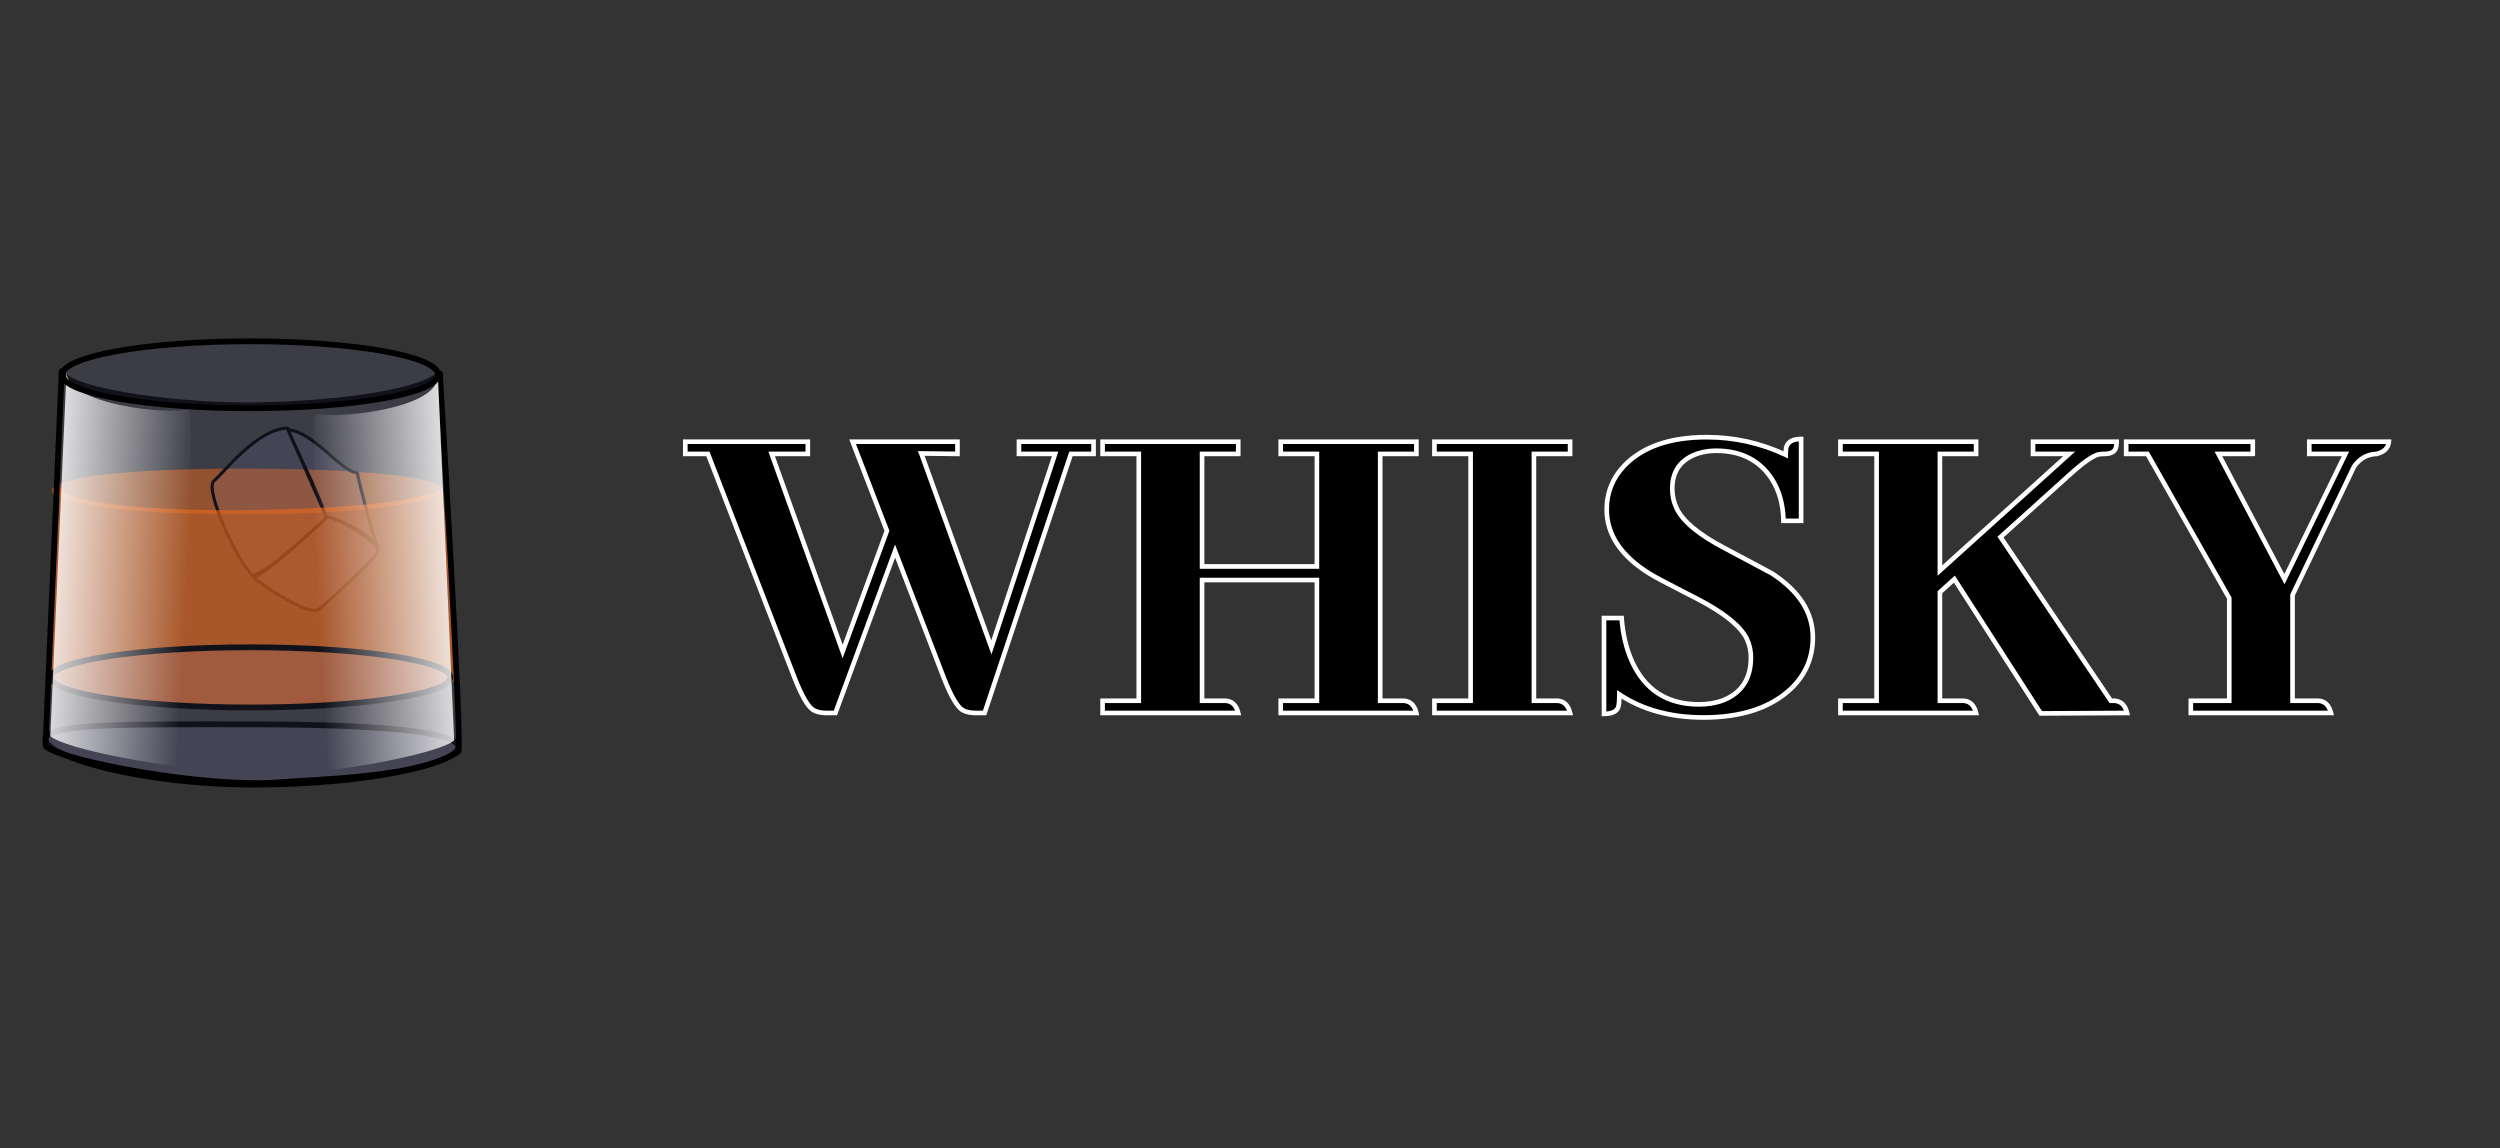 <svg width="1080" height="496" viewBox="0 0 1080 496" fill="none" xmlns="http://www.w3.org/2000/svg">
<rect x="0" y="0" width="1080" height="496" fill="#333333" stroke="none"/>
<g clip-path="url(#clip0_1_2)">
<path fill-rule="evenodd" clip-rule="evenodd" d="M190.977 211.596C190.977 217.035 157.835 222.156 104.924 222.156C52.013 222.156 22.33 217.389 22.33 211.95C22.33 206.511 52.013 202.45 104.924 202.45C157.835 202.45 190.977 206.157 190.977 211.596Z" fill="#FF6600" fill-opacity="0.5"/>
<path fill-rule="evenodd" clip-rule="evenodd" d="M124.154 184.923L141.088 223.597C141.088 223.597 117.268 246.485 109.275 248.637C103.499 244.422 88.006 211.419 92.445 207.715C96.884 204.011 110.978 185.376 124.154 184.923Z" fill="#7573AE" fill-opacity="0.15" stroke="black" stroke-width="1.333"/>
<path fill-rule="evenodd" clip-rule="evenodd" d="M141.088 223.597C141.088 223.597 112.829 250.189 109.646 249.081C106.462 247.973 133.048 267.201 137.931 263.126C142.814 259.052 161.604 241.866 163.156 238.312C164.708 234.758 143.307 221.745 141.088 223.597Z" fill="#7573AE" fill-opacity="0.15" stroke="black" stroke-width="1.333"/>
<path fill-rule="evenodd" clip-rule="evenodd" d="M124.407 185.561C125.372 188.521 138.565 215.16 140.717 223.153C143.16 223.373 157.835 228.587 163.317 236.06C163.691 241.019 156.033 212.632 154.324 204.268C146.996 203.607 136.178 187.033 124.407 185.561Z" fill="#7573AE" fill-opacity="0.15" stroke="black" stroke-width="1.333"/>
<path fill-rule="evenodd" clip-rule="evenodd" d="M197.9 322.66C197.9 329.839 159.227 338.935 109.562 338.935C59.896 338.935 19.588 326.568 19.588 319.39C19.588 312.211 58.588 312.925 108.253 312.925C157.919 312.925 197.9 315.481 197.9 322.66Z" fill="#7573AE" fill-opacity="0.149" stroke="black" stroke-width="2.5" stroke-linejoin="round"/>
<path fill-rule="evenodd" clip-rule="evenodd" d="M26.03 210.663L21.25 295.848C32.751 301.677 63.185 305.007 108.06 305.936C137.976 304.678 175.733 302.606 196.647 293.998C198.784 292.321 191.212 210.97 191.212 210.97C183.733 216.001 153.268 219.953 103.051 220.372C54.357 220.726 26.03 215.694 26.03 210.663Z" fill="#FF6600" fill-opacity="0.62"/>
<path fill-rule="evenodd" clip-rule="evenodd" d="M194.527 292.63C194.527 299.809 155.876 305.635 108.253 305.635C60.63 305.635 21.98 299.809 21.98 292.63C21.98 285.451 60.63 279.625 108.253 279.625C155.876 279.625 194.527 285.451 194.527 292.63Z" fill="#7573AE" fill-opacity="0.149" stroke="black" stroke-width="2.5" stroke-linejoin="round"/>
<path fill-rule="evenodd" clip-rule="evenodd" d="M26.67 160.354L19.645 321.919C20.528 326.843 79.43 339.47 116.51 338.239C141.23 336.392 181.255 335.773 198.029 324.694C199.795 322.232 190.031 161.324 190.031 161.324C183.851 168.71 150.058 174.511 108.564 175.127C68.836 175.127 26.67 167.741 26.67 160.354Z" fill="#7573AE" fill-opacity="0.15" stroke="black" stroke-width="2.5" stroke-linejoin="round"/>
<path fill-rule="evenodd" clip-rule="evenodd" d="M28.772 159.993C27.523 175.175 74.445 179.268 81.531 176.783C84.422 176.205 79.426 326.076 78.687 330.874C70.701 331.094 28.203 323.728 21.719 318.006L28.772 159.993Z" fill="url(#paint0_linear_1_2)"/>
<path fill-rule="evenodd" clip-rule="evenodd" d="M189.145 161.843C190.395 177.025 143.472 181.118 136.386 178.633C133.495 178.055 138.491 327.926 139.23 332.724C147.216 332.944 189.714 325.578 196.198 319.856L189.145 161.843Z" fill="url(#paint1_linear_1_2)"/>
<path fill-rule="evenodd" clip-rule="evenodd" d="M189.234 161.897C189.234 169.881 152.88 176.361 108.087 176.361C63.295 176.361 26.941 169.881 26.941 161.897C26.941 153.912 63.295 147.432 108.087 147.432C152.88 147.432 189.234 153.912 189.234 161.897Z" fill="#7573AE" fill-opacity="0.15" stroke="black" stroke-width="2.5" stroke-linejoin="round"/>
<path d="M425.344 308H421.438C419.224 308 417.401 307.609 415.969 306.828C413.625 305.526 410.891 300.904 407.766 292.961L386.672 238.078L360.891 308H356.984C354.771 308 352.948 307.609 351.516 306.828C349.172 305.526 346.438 300.904 343.312 292.961L305.812 196.086H296.047V190.812H348.977V196.086H333.352L364.016 281.438L383.156 229.289L368.312 190.812H413.625V196.086L398 195.891L428.273 279.68L455.812 196.086H440.188V190.812H472.414V196.086H462.648L425.344 308ZM534.914 308H476.32V302.727H491.945V196.086H476.32V190.812H534.914V196.086H519.289V244.719H568.898V196.086H553.273V190.812H611.867V196.086H596.242V302.727H606.594C609.328 302.987 611.086 304.745 611.867 308H553.273V302.727H568.898V250.578H519.289V302.727H529.641C532.375 302.987 534.133 304.745 534.914 308ZM678.273 308H619.68V302.727H635.305V196.086H619.68V190.812H678.273V196.086H662.648V302.727H673C675.734 302.987 677.492 304.745 678.273 308ZM783.156 275.383C783.156 283.977 780.096 291.268 773.977 297.258C765.122 305.721 752.427 309.953 735.891 309.953C721.698 309.953 709.589 306.633 699.562 299.992C699.562 302.206 699.432 303.964 699.172 305.266C698.521 307.349 696.438 308.391 692.922 308.391V266.984H700.539C701.06 273.885 702.492 280.005 704.836 285.344C710.435 297.974 720.135 304.289 733.938 304.289C737.583 304.289 740.904 303.768 743.898 302.727C752.232 299.602 756.398 293.352 756.398 283.977C756.398 281.242 755.812 278.573 754.641 275.969C751.906 270.5 744.94 264.836 733.742 258.977C721.242 252.596 714.211 248.885 712.648 247.844C700.279 240.161 694.094 230.917 694.094 220.109C694.094 212.818 696.633 206.503 701.711 201.164C709.654 192.961 721.503 188.859 737.258 188.859C749.237 188.859 760.63 191.398 771.438 196.477C771.438 195.305 771.503 194.263 771.633 193.352C772.284 190.878 774.432 189.641 778.078 189.641V224.992H770.461C770.331 217.961 768.638 211.906 765.383 206.828C760.044 198.755 752.036 194.719 741.359 194.719C738.625 194.719 736.021 195.109 733.547 195.891C726.125 198.365 722.414 203.443 722.414 211.125C722.414 214.12 723.065 216.984 724.367 219.719C727.102 225.318 733.938 230.982 744.875 236.711C756.854 243.091 763.69 246.737 765.383 247.648C777.232 255.331 783.156 264.576 783.156 275.383ZM853.664 308H795.07V302.727H810.695V196.086H795.07V190.812H853.664V196.086H838.039V246.477L893.898 196.086H878.273V190.812H914.406C914.406 191.464 914.341 192.115 914.211 192.766C913.951 194.979 912.258 196.086 909.133 196.086C908.352 196.086 907.505 196.151 906.594 196.281C903.99 196.932 899.758 199.927 893.898 205.266L864.211 232.023L911.867 302.727H913.625C916.359 302.987 918.117 304.745 918.898 308L881.594 308.195L844.289 250.188L838.039 255.852V302.727H848.391C851.125 302.987 852.883 304.745 853.664 308ZM1006.98 308H946.438V302.727H963.039V258.391L927.688 196.086H918.508V190.812H973.195V196.086H958.352L986.867 250.188L1013.23 196.086H997.609V190.812H1031.98C1031.72 193.547 1029.97 195.305 1026.71 196.086C1022.67 196.216 1019.42 198.039 1016.95 201.555L990.383 257.023V302.727H1001.71C1004.45 302.987 1006.2 304.745 1006.98 308Z" fill="black"/>
<path d="M425.344 308V309H426.065L426.292 308.316L425.344 308ZM415.969 306.828L415.483 307.702L415.49 307.706L415.969 306.828ZM407.766 292.961L406.832 293.32L406.835 293.327L407.766 292.961ZM386.672 238.078L387.605 237.719L386.652 235.24L385.734 237.732L386.672 238.078ZM360.891 308V309H361.588L361.829 308.346L360.891 308ZM351.516 306.828L351.03 307.702L351.037 307.706L351.516 306.828ZM343.312 292.961L342.38 293.322L342.382 293.327L343.312 292.961ZM305.812 196.086L306.745 195.725L306.498 195.086H305.812V196.086ZM296.047 196.086H295.047V197.086H296.047V196.086ZM296.047 190.812V189.812H295.047V190.812H296.047ZM348.977 190.812H349.977V189.812H348.977V190.812ZM348.977 196.086V197.086H349.977V196.086H348.977ZM333.352 196.086V195.086H331.93L332.41 196.424L333.352 196.086ZM364.016 281.438L363.075 281.776L364.006 284.367L364.954 281.782L364.016 281.438ZM383.156 229.289L384.095 229.634L384.225 229.28L384.089 228.929L383.156 229.289ZM368.312 190.812V189.812H366.855L367.38 191.172L368.312 190.812ZM413.625 190.812H414.625V189.812H413.625V190.812ZM413.625 196.086L413.613 197.086L414.625 197.099V196.086H413.625ZM398 195.891L398.012 194.891L396.569 194.873L397.06 196.23L398 195.891ZM428.273 279.68L427.333 280.019L428.317 282.743L429.223 279.993L428.273 279.68ZM455.812 196.086L456.762 196.399L457.195 195.086H455.812V196.086ZM440.188 196.086H439.188V197.086H440.188V196.086ZM440.188 190.812V189.812H439.188V190.812H440.188ZM472.414 190.812H473.414V189.812H472.414V190.812ZM472.414 196.086V197.086H473.414V196.086H472.414ZM462.648 196.086V195.086H461.928L461.7 195.77L462.648 196.086ZM425.344 307H421.438V309H425.344V307ZM421.438 307C419.334 307 417.69 306.628 416.448 305.95L415.49 307.706C417.112 308.591 419.114 309 421.438 309V307ZM416.454 305.954C415.528 305.44 414.372 304.159 413.021 301.876C411.692 299.629 410.249 296.542 408.696 292.595L406.835 293.327C408.407 297.323 409.894 300.518 411.299 302.894C412.683 305.233 414.065 306.915 415.483 307.702L416.454 305.954ZM408.699 292.602L387.605 237.719L385.738 238.437L406.832 293.32L408.699 292.602ZM385.734 237.732L359.952 307.654L361.829 308.346L387.61 238.424L385.734 237.732ZM360.891 307H356.984V309H360.891V307ZM356.984 307C354.881 307 353.237 306.628 351.994 305.95L351.037 307.706C352.659 308.591 354.661 309 356.984 309V307ZM352.001 305.954C351.075 305.44 349.919 304.159 348.568 301.876C347.239 299.629 345.796 296.542 344.243 292.595L342.382 293.327C343.954 297.323 345.441 300.518 346.846 302.894C348.23 305.233 349.612 306.915 351.03 307.702L352.001 305.954ZM344.245 292.6L306.745 195.725L304.88 196.447L342.38 293.322L344.245 292.6ZM305.812 195.086H296.047V197.086H305.812V195.086ZM297.047 196.086V190.812H295.047V196.086H297.047ZM296.047 191.812H348.977V189.812H296.047V191.812ZM347.977 190.812V196.086H349.977V190.812H347.977ZM348.977 195.086H333.352V197.086H348.977V195.086ZM332.41 196.424L363.075 281.776L364.957 281.099L334.293 195.748L332.41 196.424ZM364.954 281.782L384.095 229.634L382.217 228.944L363.077 281.093L364.954 281.782ZM384.089 228.929L369.245 190.453L367.38 191.172L382.223 229.649L384.089 228.929ZM368.312 191.812H413.625V189.812H368.312V191.812ZM412.625 190.812V196.086H414.625V190.812H412.625ZM413.637 195.086L398.012 194.891L397.988 196.891L413.613 197.086L413.637 195.086ZM397.06 196.23L427.333 280.019L429.214 279.34L398.94 195.551L397.06 196.23ZM429.223 279.993L456.762 196.399L454.863 195.773L427.324 279.367L429.223 279.993ZM455.812 195.086H440.188V197.086H455.812V195.086ZM441.188 196.086V190.812H439.188V196.086H441.188ZM440.188 191.812H472.414V189.812H440.188V191.812ZM471.414 190.812V196.086H473.414V190.812H471.414ZM472.414 195.086H462.648V197.086H472.414V195.086ZM461.7 195.77L424.395 307.684L426.292 308.316L463.597 196.402L461.7 195.77ZM534.914 308V309H536.182L535.886 307.767L534.914 308ZM476.32 308H475.32V309H476.32V308ZM476.32 302.727V301.727H475.32V302.727H476.32ZM491.945 302.727V303.727H492.945V302.727H491.945ZM491.945 196.086H492.945V195.086H491.945V196.086ZM476.32 196.086H475.32V197.086H476.32V196.086ZM476.32 190.812V189.812H475.32V190.812H476.32ZM534.914 190.812H535.914V189.812H534.914V190.812ZM534.914 196.086V197.086H535.914V196.086H534.914ZM519.289 196.086V195.086H518.289V196.086H519.289ZM519.289 244.719H518.289V245.719H519.289V244.719ZM568.898 244.719V245.719H569.898V244.719H568.898ZM568.898 196.086H569.898V195.086H568.898V196.086ZM553.273 196.086H552.273V197.086H553.273V196.086ZM553.273 190.812V189.812H552.273V190.812H553.273ZM611.867 190.812H612.867V189.812H611.867V190.812ZM611.867 196.086V197.086H612.867V196.086H611.867ZM596.242 196.086V195.086H595.242V196.086H596.242ZM596.242 302.727H595.242V303.727H596.242V302.727ZM606.594 302.727L606.689 301.731L606.641 301.727H606.594V302.727ZM611.867 308V309H613.136L612.84 307.767L611.867 308ZM553.273 308H552.273V309H553.273V308ZM553.273 302.727V301.727H552.273V302.727H553.273ZM568.898 302.727V303.727H569.898V302.727H568.898ZM568.898 250.578H569.898V249.578H568.898V250.578ZM519.289 250.578V249.578H518.289V250.578H519.289ZM519.289 302.727H518.289V303.727H519.289V302.727ZM529.641 302.727L529.735 301.731L529.688 301.727H529.641V302.727ZM534.914 307H476.32V309H534.914V307ZM477.32 308V302.727H475.32V308H477.32ZM476.32 303.727H491.945V301.727H476.32V303.727ZM492.945 302.727V196.086H490.945V302.727H492.945ZM491.945 195.086H476.32V197.086H491.945V195.086ZM477.32 196.086V190.812H475.32V196.086H477.32ZM476.32 191.812H534.914V189.812H476.32V191.812ZM533.914 190.812V196.086H535.914V190.812H533.914ZM534.914 195.086H519.289V197.086H534.914V195.086ZM518.289 196.086V244.719H520.289V196.086H518.289ZM519.289 245.719H568.898V243.719H519.289V245.719ZM569.898 244.719V196.086H567.898V244.719H569.898ZM568.898 195.086H553.273V197.086H568.898V195.086ZM554.273 196.086V190.812H552.273V196.086H554.273ZM553.273 191.812H611.867V189.812H553.273V191.812ZM610.867 190.812V196.086H612.867V190.812H610.867ZM611.867 195.086H596.242V197.086H611.867V195.086ZM595.242 196.086V302.727H597.242V196.086H595.242ZM596.242 303.727H606.594V301.727H596.242V303.727ZM606.499 303.722C607.661 303.833 608.559 304.25 609.256 304.947C609.966 305.658 610.533 306.725 610.895 308.233L612.84 307.767C612.42 306.02 611.717 304.58 610.67 303.533C609.609 302.472 608.261 301.881 606.689 301.731L606.499 303.722ZM611.867 307H553.273V309H611.867V307ZM554.273 308V302.727H552.273V308H554.273ZM553.273 303.727H568.898V301.727H553.273V303.727ZM569.898 302.727V250.578H567.898V302.727H569.898ZM568.898 249.578H519.289V251.578H568.898V249.578ZM518.289 250.578V302.727H520.289V250.578H518.289ZM519.289 303.727H529.641V301.727H519.289V303.727ZM529.546 303.722C530.707 303.833 531.606 304.25 532.303 304.947C533.013 305.658 533.58 306.725 533.942 308.233L535.886 307.767C535.467 306.02 534.764 304.58 533.717 303.533C532.656 302.472 531.308 301.881 529.735 301.731L529.546 303.722ZM678.273 308V309H679.542L679.246 307.767L678.273 308ZM619.68 308H618.68V309H619.68V308ZM619.68 302.727V301.727H618.68V302.727H619.68ZM635.305 302.727V303.727H636.305V302.727H635.305ZM635.305 196.086H636.305V195.086H635.305V196.086ZM619.68 196.086H618.68V197.086H619.68V196.086ZM619.68 190.812V189.812H618.68V190.812H619.68ZM678.273 190.812H679.273V189.812H678.273V190.812ZM678.273 196.086V197.086H679.273V196.086H678.273ZM662.648 196.086V195.086H661.648V196.086H662.648ZM662.648 302.727H661.648V303.727H662.648V302.727ZM673 302.727L673.095 301.731L673.048 301.727H673V302.727ZM678.273 307H619.68V309H678.273V307ZM620.68 308V302.727H618.68V308H620.68ZM619.68 303.727H635.305V301.727H619.68V303.727ZM636.305 302.727V196.086H634.305V302.727H636.305ZM635.305 195.086H619.68V197.086H635.305V195.086ZM620.68 196.086V190.812H618.68V196.086H620.68ZM619.68 191.812H678.273V189.812H619.68V191.812ZM677.273 190.812V196.086H679.273V190.812H677.273ZM678.273 195.086H662.648V197.086H678.273V195.086ZM661.648 196.086V302.727H663.648V196.086H661.648ZM662.648 303.727H673V301.727H662.648V303.727ZM672.905 303.722C674.067 303.833 674.965 304.25 675.662 304.947C676.373 305.658 676.939 306.725 677.301 308.233L679.246 307.767C678.827 306.02 678.123 304.58 677.076 303.533C676.015 302.472 674.668 301.881 673.095 301.731L672.905 303.722ZM773.977 297.258L774.668 297.981L774.676 297.972L773.977 297.258ZM699.562 299.992L700.115 299.158L698.562 298.13V299.992H699.562ZM699.172 305.266L700.126 305.564L700.142 305.514L700.152 305.462L699.172 305.266ZM692.922 308.391H691.922V309.391H692.922V308.391ZM692.922 266.984V265.984H691.922V266.984H692.922ZM700.539 266.984L701.536 266.909L701.466 265.984H700.539V266.984ZM704.836 285.344L703.92 285.746L703.922 285.749L704.836 285.344ZM743.898 302.727L744.227 303.671L744.238 303.667L744.25 303.663L743.898 302.727ZM754.641 275.969L755.553 275.558L755.544 275.54L755.535 275.522L754.641 275.969ZM733.742 258.977L734.206 258.09L734.197 258.086L733.742 258.977ZM712.648 247.844L713.203 247.012L713.19 247.003L713.176 246.994L712.648 247.844ZM701.711 201.164L700.992 200.468L700.986 200.475L701.711 201.164ZM771.438 196.477L771.012 197.382L772.438 198.051V196.477H771.438ZM771.633 193.352L770.666 193.097L770.651 193.153L770.643 193.21L771.633 193.352ZM778.078 189.641H779.078V188.641H778.078V189.641ZM778.078 224.992V225.992H779.078V224.992H778.078ZM770.461 224.992L769.461 225.011L769.479 225.992H770.461V224.992ZM765.383 206.828L766.225 206.288L766.221 206.282L766.217 206.277L765.383 206.828ZM733.547 195.891L733.246 194.937L733.238 194.939L733.231 194.942L733.547 195.891ZM724.367 219.719L723.464 220.149L723.469 220.158L724.367 219.719ZM744.875 236.711L745.345 235.828L745.339 235.825L744.875 236.711ZM765.383 247.648L765.927 246.809L765.893 246.787L765.857 246.768L765.383 247.648ZM782.156 275.383C782.156 283.709 779.204 290.742 773.277 296.543L774.676 297.972C780.989 291.794 784.156 284.244 784.156 275.383H782.156ZM773.286 296.535C764.675 304.766 752.262 308.953 735.891 308.953V310.953C752.592 310.953 765.57 306.677 774.668 297.981L773.286 296.535ZM735.891 308.953C721.858 308.953 709.949 305.672 700.115 299.158L699.01 300.826C709.228 307.593 721.538 310.953 735.891 310.953V308.953ZM698.562 299.992C698.562 302.177 698.433 303.86 698.191 305.07L700.152 305.462C700.431 304.067 700.562 302.234 700.562 299.992H698.562ZM698.217 304.967C697.979 305.731 697.491 306.307 696.674 306.715C695.824 307.14 694.597 307.391 692.922 307.391V309.391C694.763 309.391 696.335 309.12 697.568 308.504C698.835 307.871 699.714 306.884 700.126 305.564L698.217 304.967ZM693.922 308.391V266.984H691.922V308.391H693.922ZM692.922 267.984H700.539V265.984H692.922V267.984ZM699.542 267.06C700.07 274.053 701.523 280.286 703.92 285.746L705.752 284.942C703.461 279.724 702.05 273.718 701.536 266.909L699.542 267.06ZM703.922 285.749C706.784 292.206 710.723 297.109 715.765 300.391C720.807 303.673 726.881 305.289 733.938 305.289V303.289C727.192 303.289 721.515 301.748 716.856 298.715C712.197 295.682 708.487 291.111 705.75 284.938L703.922 285.749ZM733.938 305.289C737.679 305.289 741.112 304.755 744.227 303.671L743.57 301.782C740.695 302.782 737.488 303.289 733.938 303.289V305.289ZM744.25 303.663C748.575 302.041 751.886 299.58 754.105 296.25C756.323 292.924 757.398 288.812 757.398 283.977H755.398C755.398 288.516 754.391 292.216 752.441 295.141C750.495 298.061 747.555 300.287 743.547 301.79L744.25 303.663ZM757.398 283.977C757.398 281.094 756.78 278.286 755.553 275.558L753.729 276.379C754.845 278.86 755.398 281.39 755.398 283.977H757.398ZM755.535 275.522C752.649 269.749 745.427 263.962 734.206 258.091L733.279 259.863C744.453 265.71 751.164 271.251 753.746 276.416L755.535 275.522ZM734.197 258.086C721.658 251.686 714.703 248.012 713.203 247.012L712.094 248.676C713.719 249.759 720.826 253.507 733.288 259.867L734.197 258.086ZM713.176 246.994C700.986 239.424 695.094 230.455 695.094 220.109H693.094C693.094 231.378 699.571 240.899 712.121 248.693L713.176 246.994ZM695.094 220.109C695.094 213.077 697.532 207.008 702.435 201.853L700.986 200.475C695.733 205.997 693.094 212.558 693.094 220.109H695.094ZM702.429 201.86C710.121 193.916 721.668 189.859 737.258 189.859V187.859C721.337 187.859 709.186 192.006 700.993 200.468L702.429 201.86ZM737.258 189.859C749.09 189.859 760.338 192.366 771.012 197.382L771.863 195.571C760.922 190.431 749.384 187.859 737.258 187.859V189.859ZM772.438 196.477C772.438 195.34 772.501 194.347 772.623 193.493L770.643 193.21C770.504 194.179 770.438 195.269 770.438 196.477H772.438ZM772.6 193.606C772.86 192.618 773.397 191.915 774.231 191.435C775.099 190.936 776.353 190.641 778.078 190.641V188.641C776.157 188.641 774.514 188.964 773.233 189.702C771.92 190.458 771.057 191.611 770.666 193.097L772.6 193.606ZM777.078 189.641V224.992H779.078V189.641H777.078ZM778.078 223.992H770.461V225.992H778.078V223.992ZM771.461 224.974C771.328 217.789 769.595 211.547 766.225 206.288L764.541 207.368C767.681 212.266 769.334 218.133 769.461 225.011L771.461 224.974ZM766.217 206.277C760.672 197.891 752.331 193.719 741.359 193.719V195.719C751.742 195.719 759.417 199.619 764.549 207.38L766.217 206.277ZM741.359 193.719C738.528 193.719 735.822 194.123 733.246 194.937L733.848 196.844C736.219 196.095 738.722 195.719 741.359 195.719V193.719ZM733.231 194.942C729.371 196.228 726.395 198.221 724.39 200.965C722.384 203.71 721.414 207.12 721.414 211.125H723.414C723.414 207.448 724.3 204.478 726.005 202.145C727.711 199.81 730.301 198.027 733.863 196.839L733.231 194.942ZM721.414 211.125C721.414 214.27 722.099 217.282 723.464 220.149L725.27 219.289C724.031 216.687 723.414 213.969 723.414 211.125H721.414ZM723.469 220.158C726.352 226.061 733.44 231.85 744.411 237.597L745.339 235.825C734.435 230.113 727.851 224.574 725.266 219.28L723.469 220.158ZM744.405 237.594C756.386 243.975 763.219 247.619 764.909 248.529L765.857 246.768C764.162 245.855 757.323 242.208 745.345 235.828L744.405 237.594ZM764.839 248.488C776.501 256.049 782.156 265.016 782.156 275.383H784.156C784.156 264.135 777.962 254.613 765.927 246.809L764.839 248.488ZM853.664 308V309H854.932L854.636 307.767L853.664 308ZM795.07 308H794.07V309H795.07V308ZM795.07 302.727V301.727H794.07V302.727H795.07ZM810.695 302.727V303.727H811.695V302.727H810.695ZM810.695 196.086H811.695V195.086H810.695V196.086ZM795.07 196.086H794.07V197.086H795.07V196.086ZM795.07 190.812V189.812H794.07V190.812H795.07ZM853.664 190.812H854.664V189.812H853.664V190.812ZM853.664 196.086V197.086H854.664V196.086H853.664ZM838.039 196.086V195.086H837.039V196.086H838.039ZM838.039 246.477H837.039V248.725L838.709 247.219L838.039 246.477ZM893.898 196.086L894.568 196.828L896.5 195.086H893.898V196.086ZM878.273 196.086H877.273V197.086H878.273V196.086ZM878.273 190.812V189.812H877.273V190.812H878.273ZM914.406 190.812H915.406V189.812H914.406V190.812ZM914.211 192.766L913.23 192.57L913.222 192.609L913.218 192.649L914.211 192.766ZM906.594 196.281L906.452 195.291L906.401 195.299L906.351 195.311L906.594 196.281ZM893.898 205.266L894.568 206.008L894.572 206.005L893.898 205.266ZM864.211 232.023L863.541 231.281L862.896 231.862L863.382 232.582L864.211 232.023ZM911.867 302.727L911.038 303.285L911.335 303.727H911.867V302.727ZM913.625 302.727L913.72 301.731L913.673 301.727H913.625V302.727ZM918.898 308L918.904 309L920.165 308.993L919.871 307.767L918.898 308ZM881.594 308.195L880.753 308.736L881.05 309.198L881.599 309.195L881.594 308.195ZM844.289 250.188L845.13 249.647L844.492 248.654L843.618 249.447L844.289 250.188ZM838.039 255.852L837.368 255.111L837.039 255.408V255.852H838.039ZM838.039 302.727H837.039V303.727H838.039V302.727ZM848.391 302.727L848.485 301.731L848.438 301.727H848.391V302.727ZM853.664 307H795.07V309H853.664V307ZM796.07 308V302.727H794.07V308H796.07ZM795.07 303.727H810.695V301.727H795.07V303.727ZM811.695 302.727V196.086H809.695V302.727H811.695ZM810.695 195.086H795.07V197.086H810.695V195.086ZM796.07 196.086V190.812H794.07V196.086H796.07ZM795.07 191.812H853.664V189.812H795.07V191.812ZM852.664 190.812V196.086H854.664V190.812H852.664ZM853.664 195.086H838.039V197.086H853.664V195.086ZM837.039 196.086V246.477H839.039V196.086H837.039ZM838.709 247.219L894.568 196.828L893.229 195.343L837.369 245.734L838.709 247.219ZM893.898 195.086H878.273V197.086H893.898V195.086ZM879.273 196.086V190.812H877.273V196.086H879.273ZM878.273 191.812H914.406V189.812H878.273V191.812ZM913.406 190.812C913.406 191.396 913.348 191.982 913.23 192.57L915.192 192.962C915.334 192.247 915.406 191.531 915.406 190.812H913.406ZM913.218 192.649C913.118 193.495 912.77 194.045 912.199 194.419C911.581 194.823 910.599 195.086 909.133 195.086V197.086C910.792 197.086 912.218 196.796 913.293 196.093C914.415 195.359 915.043 194.25 915.204 192.882L913.218 192.649ZM909.133 195.086C908.297 195.086 907.403 195.156 906.452 195.291L906.735 197.271C907.608 197.147 908.406 197.086 909.133 197.086V195.086ZM906.351 195.311C904.863 195.683 903.03 196.684 900.889 198.199C898.727 199.729 896.171 201.842 893.225 204.526L894.572 206.005C897.485 203.35 899.975 201.297 902.044 199.832C904.135 198.352 905.72 197.53 906.836 197.251L906.351 195.311ZM893.229 204.523L863.541 231.281L864.88 232.766L894.568 206.008L893.229 204.523ZM863.382 232.582L911.038 303.285L912.696 302.168L865.04 231.465L863.382 232.582ZM911.867 303.727H913.625V301.727H911.867V303.727ZM913.53 303.722C914.692 303.833 915.59 304.25 916.287 304.947C916.998 305.658 917.564 306.725 917.926 308.233L919.871 307.767C919.452 306.02 918.748 304.58 917.701 303.533C916.64 302.472 915.293 301.881 913.72 301.731L913.53 303.722ZM918.893 307L881.589 307.195L881.599 309.195L918.904 309L918.893 307ZM882.435 307.654L845.13 249.647L843.448 250.728L880.753 308.736L882.435 307.654ZM843.618 249.447L837.368 255.111L838.711 256.593L844.961 250.928L843.618 249.447ZM837.039 255.852V302.727H839.039V255.852H837.039ZM838.039 303.727H848.391V301.727H838.039V303.727ZM848.296 303.722C849.457 303.833 850.356 304.25 851.053 304.947C851.763 305.658 852.33 306.725 852.692 308.233L854.636 307.767C854.217 306.02 853.514 304.58 852.467 303.533C851.406 302.472 850.058 301.881 848.485 301.731L848.296 303.722ZM1006.98 308V309H1008.25L1007.96 307.767L1006.98 308ZM946.438 308H945.438V309H946.438V308ZM946.438 302.727V301.727H945.438V302.727H946.438ZM963.039 302.727V303.727H964.039V302.727H963.039ZM963.039 258.391H964.039V258.127L963.909 257.897L963.039 258.391ZM927.688 196.086L928.557 195.592L928.27 195.086H927.688V196.086ZM918.508 196.086H917.508V197.086H918.508V196.086ZM918.508 190.812V189.812H917.508V190.812H918.508ZM973.195 190.812H974.195V189.812H973.195V190.812ZM973.195 196.086V197.086H974.195V196.086H973.195ZM958.352 196.086V195.086H956.694L957.467 196.552L958.352 196.086ZM986.867 250.188L985.983 250.654L986.902 252.398L987.766 250.626L986.867 250.188ZM1013.23 196.086L1014.13 196.524L1014.83 195.086H1013.23V196.086ZM997.609 196.086H996.609V197.086H997.609V196.086ZM997.609 190.812V189.812H996.609V190.812H997.609ZM1031.98 190.812L1032.98 190.907L1033.08 189.812H1031.98V190.812ZM1026.71 196.086L1026.74 197.085L1026.85 197.082L1026.94 197.058L1026.71 196.086ZM1016.95 201.555L1016.13 200.979L1016.08 201.047L1016.04 201.123L1016.95 201.555ZM990.383 257.023L989.481 256.592L989.383 256.796V257.023H990.383ZM990.383 302.727H989.383V303.727H990.383V302.727ZM1001.71 302.727L1001.81 301.731L1001.76 301.727H1001.71V302.727ZM1006.98 307H946.438V309H1006.98V307ZM947.438 308V302.727H945.438V308H947.438ZM946.438 303.727H963.039V301.727H946.438V303.727ZM964.039 302.727V258.391H962.039V302.727H964.039ZM963.909 257.897L928.557 195.592L926.818 196.579L962.169 258.884L963.909 257.897ZM927.688 195.086H918.508V197.086H927.688V195.086ZM919.508 196.086V190.812H917.508V196.086H919.508ZM918.508 191.812H973.195V189.812H918.508V191.812ZM972.195 190.812V196.086H974.195V190.812H972.195ZM973.195 195.086H958.352V197.086H973.195V195.086ZM957.467 196.552L985.983 250.654L987.752 249.721L959.236 195.62L957.467 196.552ZM987.766 250.626L1014.13 196.524L1012.34 195.648L985.968 249.749L987.766 250.626ZM1013.23 195.086H997.609V197.086H1013.23V195.086ZM998.609 196.086V190.812H996.609V196.086H998.609ZM997.609 191.812H1031.98V189.812H997.609V191.812ZM1030.99 190.718C1030.88 191.879 1030.46 192.778 1029.76 193.475C1029.05 194.185 1027.99 194.752 1026.48 195.114L1026.94 197.058C1028.69 196.639 1030.13 195.936 1031.18 194.889C1032.24 193.828 1032.83 192.48 1032.98 190.907L1030.99 190.718ZM1026.68 195.086C1022.31 195.228 1018.77 197.226 1016.13 200.979L1017.76 202.13C1020.07 198.852 1023.04 197.205 1026.74 197.085L1026.68 195.086ZM1016.04 201.123L989.481 256.592L991.285 257.455L1017.85 201.987L1016.04 201.123ZM989.383 257.023V302.727H991.383V257.023H989.383ZM990.383 303.727H1001.71V301.727H990.383V303.727ZM1001.62 303.722C1002.78 303.833 1003.68 304.25 1004.37 304.947C1005.08 305.658 1005.65 306.725 1006.01 308.233L1007.96 307.767C1007.54 306.02 1006.83 304.58 1005.79 303.533C1004.73 302.472 1003.38 301.881 1001.81 301.731L1001.62 303.722Z" fill="white"/>
</g>
<defs>
<linearGradient id="paint0_linear_1_2" x1="13.625" y1="220.65" x2="82.423" y2="224.35" gradientUnits="userSpaceOnUse">
<stop stop-color="white"/>
<stop offset="1" stop-color="white" stop-opacity="0"/>
</linearGradient>
<linearGradient id="paint1_linear_1_2" x1="204.292" y1="222.5" x2="135.494" y2="226.2" gradientUnits="userSpaceOnUse">
<stop stop-color="white"/>
<stop offset="1" stop-color="white" stop-opacity="0"/>
</linearGradient>
<clipPath id="clip0_1_2">
<rect width="1080" height="496" fill="white"/>
</clipPath>
</defs>
</svg>
